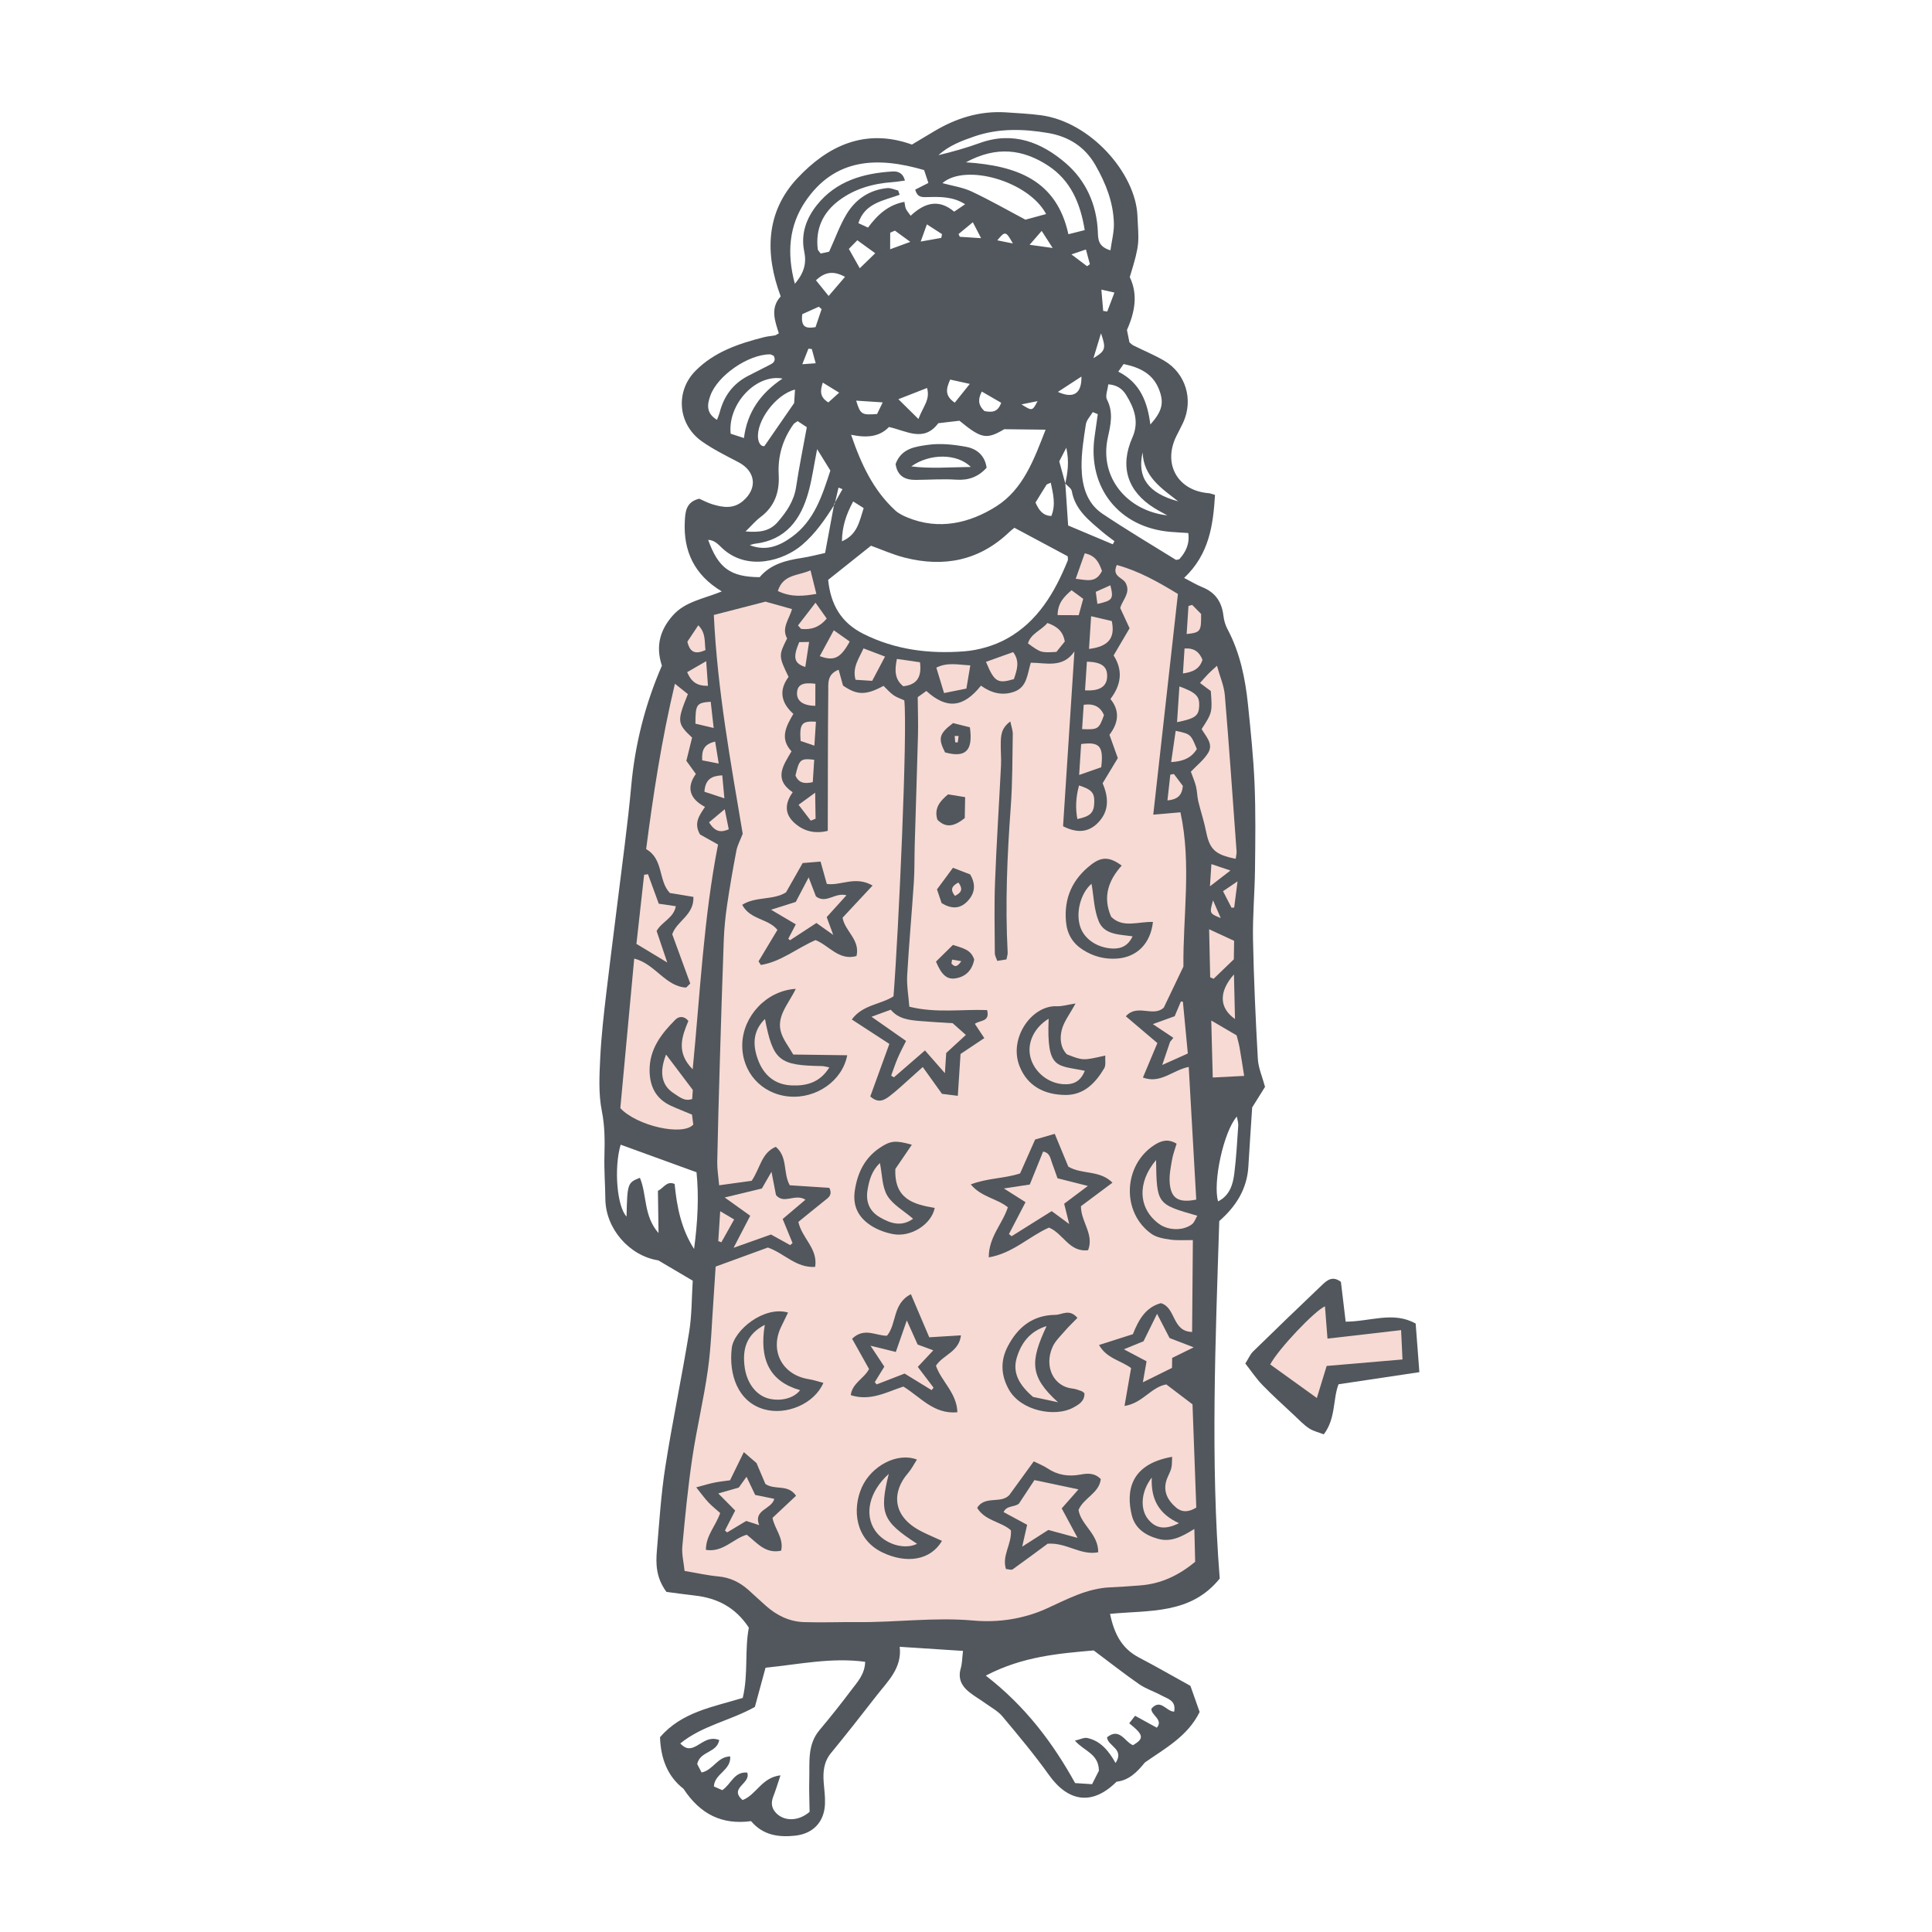 <svg version="1.1" id="svg" xmlns="http://www.w3.org/2000/svg" xmlns:xlink="http://www.w3.org/1999/xlink" x="0px" y="0px"
	 width="200px" height="200px" viewBox="0 0 200 200" enable-background="new 0 0 200 200" xml:space="preserve">
<path class="stroke" fill="#51575c"  fill-rule="evenodd" clip-rule="evenodd" d="M68.519,68.91c-0.681-2.063-0.168-3.733,1.138-5.206
	c1.274-1.437,3.157-1.706,5.063-2.479c-2.867-1.718-3.99-4.204-3.83-7.259c0.05-0.91,0.086-2.009,1.498-2.34
	c0.373,0.163,0.844,0.422,1.346,0.574c1.104,0.335,2.188,0.515,3.194-0.352c1.518-1.309,1.296-3.075-0.499-4.009
	c-1.279-0.667-2.587-1.316-3.764-2.143c-2.486-1.747-2.793-5.154-0.681-7.296c1.957-1.983,4.506-2.838,7.128-3.5
	c0.362-0.091,0.741-0.112,1.11-0.182c0.099-0.019,0.187-0.095,0.404-0.212c-0.403-1.268-0.921-2.617,0.192-3.821
	c-1.658-4.428-1.548-8.742,1.73-12.24c3.105-3.315,6.98-5.233,11.854-3.48c0.729-0.435,1.506-0.897,2.281-1.363
	c2.313-1.387,4.787-2.156,7.511-1.967c1.18,0.082,2.362,0.137,3.533,0.29c5.213,0.685,9.831,6.057,10.019,10.393
	c0.12,2.773,0.322,2.764-0.793,6.367c0.849,1.77,0.555,3.575-0.292,5.475c0.072,0.362,0.166,0.828,0.259,1.28
	c0.148,0.121,0.26,0.247,0.399,0.316c1.057,0.525,2.152,0.98,3.172,1.568c2.253,1.303,3.079,4.045,1.987,6.425
	c-0.225,0.487-0.487,0.956-0.723,1.44c-1.396,2.884,0.182,5.617,3.374,5.865c0.156,0.012,0.306,0.082,0.648,0.177
	c-0.193,3.111-0.585,6.128-3.198,8.597c0.716,0.367,1.289,0.716,1.903,0.965c1.339,0.542,2.001,1.532,2.165,2.939
	c0.055,0.465,0.187,0.951,0.405,1.362c1.317,2.465,1.861,5.141,2.142,7.877c0.276,2.719,0.564,5.442,0.677,8.171
	c0.123,2.948,0.081,5.906,0.046,8.858c-0.027,2.416-0.254,4.833-0.206,7.246c0.081,4.124,0.269,8.247,0.5,12.366
	c0.054,0.942,0.468,1.866,0.744,2.901c-0.356,0.57-0.751,1.2-1.33,2.128c-0.119,1.823-0.269,3.965-0.394,6.108
	c-0.135,2.349-1.293,4.147-3.014,5.656c-0.389,12.39-0.919,24.763,0.049,37.005c-3.005,3.727-7.252,3.261-11.355,3.656
	c0.427,2.054,1.206,3.582,2.982,4.513c1.758,0.921,3.479,1.912,5.338,2.939c0.303,0.856,0.618,1.75,0.956,2.706
	c-1.246,2.526-3.571,3.757-5.671,5.228c-0.789,0.979-1.645,1.846-2.93,1.989c-2.481,2.47-4.977,2.139-7.007-0.707
	c-1.494-2.093-3.151-4.074-4.805-6.048c-0.466-0.559-1.165-0.929-1.772-1.367c-0.563-0.408-1.179-0.752-1.716-1.192
	c-0.759-0.62-1.133-1.393-0.83-2.422c0.149-0.504,0.142-1.055,0.233-1.805c-2.182-0.142-4.277-0.278-6.551-0.425
	c0.25,2.217-1.244,3.57-2.414,5.078c-1.546,1.991-3.103,3.973-4.701,5.922c-0.749,0.916-0.835,1.938-0.756,3.033
	c0.058,0.75,0.166,1.501,0.134,2.248c-0.084,1.881-1.253,3.074-3.095,3.272c-1.736,0.186-3.336-0.055-4.557-1.506
	c-3,0.404-5.259-0.703-6.995-3.349c-1.648-1.274-2.362-3.143-2.429-5.343c2.261-2.61,5.412-3.106,8.56-4.062
	c0.59-2.411,0.185-4.947,0.633-7.275c-1.399-2.129-3.302-3.07-5.611-3.327c-1.045-0.116-2.087-0.267-2.919-0.375
	c-1.083-1.473-1.105-2.88-0.989-4.276c0.245-2.892,0.425-5.797,0.872-8.659c0.729-4.663,1.707-9.288,2.465-13.946
	c0.291-1.781,0.263-3.613,0.375-5.334c-1.159-0.684-2.26-1.332-3.564-2.102c-2.988-0.469-5.447-3.262-5.482-6.351
	c-0.017-1.5-0.137-3-0.095-4.497c0.042-1.549,0.043-3.045-0.267-4.605c-0.353-1.761-0.262-3.636-0.172-5.452
	c0.112-2.304,0.373-4.604,0.647-6.896c0.604-5.067,1.267-10.129,1.89-15.193c0.25-2.026,0.49-4.054,0.672-6.087
	C65.732,77.077,66.772,72.931,68.519,68.91z M110.282,50.053c0.227-1.104,0.427-2.208,0.101-3.705
	c-0.383,0.743-0.591,1.144-0.729,1.414C109.893,48.633,110.086,49.343,110.282,50.053c0.09,1.368,0.184,2.736,0.292,4.345
	c1.465,0.617,3.043,1.282,4.621,1.946c0.057-0.106,0.115-0.213,0.173-0.32c-0.408-0.315-0.835-0.613-1.229-0.95
	c-1.373-1.175-2.84-2.274-3.19-4.242C110.897,50.546,110.509,50.319,110.282,50.053z M86.4,52.201
	c-0.967,1.544-1.987,3.04-3.399,4.235c-1.848,1.566-5.609,2.76-8.24,0.309c-0.387-0.362-0.771-0.83-1.453-0.86
	c1.057,2.94,2.313,3.841,5.332,3.864c1.121-1.342,2.714-1.743,4.389-1.997c0.822-0.125,1.629-0.344,2.385-0.508
	c0.34-1.826,0.643-3.456,0.945-5.087c0.285-0.506,0.57-1.013,0.855-1.519c-0.139-0.054-0.273-0.108-0.41-0.162
	C86.669,51.051,86.535,51.626,86.4,52.201z M105.015,54.636c-0.105,0.085-0.321,0.238-0.512,0.421
	c-3.104,2.983-6.778,3.702-10.85,2.668c-1.229-0.312-2.402-0.842-3.489-1.232c-1.561,1.243-3.007,2.396-4.435,3.534
	c0.264,2.578,1.35,4.435,3.641,5.586c3.31,1.664,6.845,2.094,10.445,1.812c1.502-0.118,3.093-0.579,4.411-1.306
	c3.192-1.765,4.96-4.779,6.295-8.065c0.07-0.175,0.001-0.408,0.001-0.472C108.688,56.602,106.96,55.676,105.015,54.636z
	 M77.352,183.495c0.41,1.169-1.94,1.566-0.485,2.847c1.417-0.521,1.979-2.345,3.929-2.56c-0.3,0.892-0.491,1.541-0.738,2.166
	c-0.237,0.604-0.226,1.151,0.21,1.654c0.822,0.95,2.34,0.993,3.542-0.04c-0.013-1.036-0.067-2.209-0.033-3.38
	c0.05-1.748-0.219-3.56,1.053-5.076c1.138-1.355,2.241-2.741,3.303-4.157c0.623-0.828,1.39-1.617,1.43-2.919
	c-3.517-0.474-6.862,0.268-10.315,0.61c-0.4,1.476-0.764,2.805-1.103,4.061c-2.544,1.429-5.431,1.914-7.723,3.782
	c0.632,0.672,1.111,0.566,1.7,0.242c0.662-0.364,1.301-0.974,2.334-0.603c-0.24,1.365-1.994,1.127-2.281,2.496
	c0.093,0.18,0.277,0.532,0.453,0.868c1.202-0.24,1.633-1.639,2.965-1.662c0.097,1.456-1.628,1.777-1.692,3.109
	c0.301,0.133,0.614,0.272,0.868,0.384C75.692,184.702,75.984,183.38,77.352,183.495z M102.05,173.459
	c4.109,3.179,6.949,6.975,9.246,11.125c0.672,0.043,1.184,0.077,1.755,0.114c0.292-0.574,0.554-1.089,0.706-1.392
	c-0.009-1.772-1.535-2.022-2.482-3.116c0.548-0.127,0.944-0.347,1.279-0.275c1.369,0.297,2.209,1.312,2.928,2.589
	c0.962-1.454-0.809-1.732-0.884-2.662c1.329-1.053,1.841,0.497,2.694,0.82c1.17-0.707,1.113-1.057-0.396-2.269
	c0.178-0.226,0.355-0.452,0.608-0.776c0.789,0.434,1.513,0.831,2.249,1.234c0.72-0.838-0.621-1.293-0.561-1.973
	c0.969-1.083,1.516,0.29,2.355,0.312c0.23-1.173-0.695-1.337-1.329-1.686c-0.747-0.409-1.587-0.67-2.279-1.149
	c-1.533-1.06-2.999-2.217-4.719-3.503C109.701,171.164,105.873,171.453,102.05,173.459z M103.96,44.432
	c-1.826,1.081-2.354,1-4.637-0.877c-0.701,0.082-1.436,0.167-2.191,0.256c-1.507,2.017-3.288,0.787-5.105,0.392
	c-0.991,1.028-2.292,1.146-3.922,0.805c1.053,3.08,2.307,5.748,4.575,7.835c0.344,0.317,0.803,0.538,1.243,0.721
	c3.278,1.355,6.451,0.597,9.211-1.146c2.803-1.772,3.928-4.915,5.106-7.938C106.824,44.464,105.569,44.45,103.96,44.432z
	 M82.281,29.375c0.997-1.156,1.215-2.175,0.975-3.332c-0.38-1.82,0.208-3.435,1.305-4.811c1.983-2.489,4.796-3.298,7.832-3.482
	c0.493-0.03,1.07,0.098,1.283,0.94c-0.468,0.062-0.862,0.133-1.26,0.162c-2.021,0.145-3.92,0.668-5.56,1.896
	c-1.673,1.253-2.45,2.938-2.204,5.044c0.017,0.137,0.17,0.258,0.305,0.452c0.336-0.072,0.681-0.146,0.874-0.188
	c0.645-1.413,1.109-2.748,1.83-3.926c0.932-1.524,2.359-2.479,4.188-2.658c0.363-0.035,0.752,0.16,1.128,0.249
	c0.053,0.148,0.103,0.295,0.154,0.443c-1.668,0.608-3.62,0.854-4.271,2.937c0.357,0.165,0.667,0.309,0.996,0.46
	c0.988-1.335,2.092-2.353,3.768-2.667c0.064,0.326,0.072,0.547,0.158,0.729c0.109,0.225,0.283,0.417,0.489,0.71
	c1.408-1.317,2.879-1.794,4.503-0.421c0.379-0.258,0.709-0.482,1.135-0.771c-1.29-0.809-2.578-0.768-3.854-0.74
	c-0.545,0.011-1.088,0.089-1.311-0.773c0.454-0.23,0.907-0.459,1.362-0.689c-0.162-0.484-0.327-0.979-0.443-1.333
	c-4.819-1.408-9.23-1.26-12.283,3.232C81.69,23.326,81.424,26.172,82.281,29.375z M68.171,127.648
	c-0.023-1.686-0.044-3.016-0.063-4.371c0.617-0.305,0.902-1.066,1.729-0.713c0.23,2.381,0.688,4.668,2.013,6.728
	c0.372-2.75,0.512-5.473,0.253-7.94c-2.784-1.011-5.324-1.935-7.854-2.854c-0.703,2.392-0.391,6.378,0.61,7.439
	c0.08-3.433,0.107-3.513,1.383-4.013C66.986,123.684,66.597,125.851,68.171,127.648z M114.952,25.915
	c0.138-1,0.377-1.885,0.358-2.764c-0.05-2.192-0.836-4.178-1.918-6.065c-1.094-1.91-2.784-2.958-4.888-3.317
	c-2.56-0.434-5.129-0.508-7.639,0.354c-1.329,0.458-2.646,0.953-3.714,1.939c1.455-0.35,2.885-0.753,4.276-1.257
	c3.443-1.244,6.396-0.076,8.918,2.104c2.072,1.793,3.186,4.265,3.303,7.084C113.68,24.751,113.657,25.522,114.952,25.915z
	 M113.642,42.873c-0.174-0.071-0.346-0.142-0.518-0.213c-0.248,0.421-0.646,0.817-0.715,1.264c-0.224,1.479-0.474,2.977-0.445,4.463
	c0.036,1.852,0.507,3.685,2.162,4.795c2.478,1.662,5.048,3.188,7.587,4.762c0.066,0.042,0.201-0.026,0.365-0.052
	c0.672-0.737,1.091-1.584,0.933-2.713c-0.693-0.045-1.275-0.073-1.855-0.122c-5.312-0.449-8.601-4.589-7.843-9.859
	C113.424,44.423,113.53,43.647,113.642,42.873z M120.845,53.355c-0.455-0.253-0.92-0.49-1.36-0.765
	c-2.792-1.743-3.588-4.314-2.256-7.308c0.718-1.615,0.188-3.039-0.653-4.399c-0.369-0.595-0.903-1.03-1.847-1.098
	c-0.063,0.577-0.335,1.199-0.137,1.576c0.691,1.328,0.379,2.624,0.092,3.928C113.767,49.438,116.696,52.878,120.845,53.355z
	 M112.29,23.82c-0.451-2.788-1.457-5.152-3.8-6.679c-2.573-1.677-5.312-2.069-8.497-0.339c5.273,0.352,9.387,1.852,10.607,7.446
	C111.121,24.117,111.616,23.991,112.29,23.82z M82.573,43.596c-0.246,0.174-0.354,0.218-0.412,0.299
	c-1.136,1.57-1.657,3.315-1.551,5.258c0.097,1.755-0.398,3.262-1.875,4.368c-0.513,0.383-0.934,0.889-1.557,1.493
	c1.441,0.12,2.496-0.011,3.328-0.972c0.922-1.066,1.686-2.174,1.906-3.632c0.307-2.056,0.729-4.094,1.109-6.186
	C83.206,44.014,82.901,43.812,82.573,43.596z M108.292,22.158c-1.792-3.405-8.348-5.281-10.734-3.201
	c1.02,0.282,2.092,0.43,3.029,0.869c1.898,0.891,3.723,1.938,5.565,2.915C106.844,22.552,107.502,22.373,108.292,22.158z
	 M77.615,56.433c1.682,0.662,3.081,0.083,4.382-0.867c2.303-1.684,3.11-4.244,3.963-6.853c-0.386-0.624-0.79-1.277-1.371-2.219
	c-0.344,1.728-0.531,3.143-0.914,4.503c-0.793,2.812-2.342,4.909-5.507,5.288C77.979,56.307,77.799,56.382,77.615,56.433z
	 M74.222,43.464c0.127-0.34,0.215-0.534,0.27-0.737c0.428-1.695,1.368-2.995,2.938-3.809c0.712-0.367,1.424-0.731,2.136-1.09
	c0.394-0.199,0.807-0.375,0.546-0.977c-0.125-0.054-0.271-0.169-0.415-0.169c-2.241,0.005-5.436,2.201-6.169,4.293
	C73.222,41.844,73.059,42.756,74.222,43.464z M126.097,124.368c1.207-0.616,1.533-1.744,1.678-2.896
	c0.208-1.644,0.294-3.302,0.408-4.957c0.019-0.264-0.078-0.537-0.145-0.929C126.664,117.142,125.531,122.436,126.097,124.368z
	 M81.009,39.189c-2.744-0.511-5.693,2.637-5.372,5.708c0.392,0.128,0.82,0.268,1.376,0.449
	C77.355,42.652,78.736,40.712,81.009,39.189z M115.766,38.472c2.265,1.147,3.021,3.13,3.319,5.476
	c1.225-1.379,1.432-2.237,0.908-3.603c-0.644-1.68-2.037-2.318-3.677-2.659C116.149,37.922,116.032,38.091,115.766,38.472z
	 M82.3,40.329c-2.018,0.509-4.053,3.305-3.82,5.079c0.074,0.568,0.381,0.834,0.652,0.771c1.074-1.556,1.999-2.894,3.078-4.453
	C82.224,41.512,82.257,40.989,82.3,40.329z M95.077,43.374c0.471-1.292,1.24-1.982,0.892-3.21c-0.928,0.363-1.779,0.696-2.968,1.161
	C93.76,42.073,94.282,42.588,95.077,43.374z M87.157,56.035c1.61-0.685,1.805-2.071,2.251-3.438
	c-0.403-0.253-0.722-0.456-1.087-0.686C87.595,53.251,87.173,54.517,87.157,56.035z M121.973,51.898
	c-1.719-1.338-3.596-2.538-3.689-5.068C117.687,49.427,118.852,51.066,121.973,51.898z M107.196,52.025
	c0.357,0.811,0.766,1.36,1.641,1.389c0.481-1.209,0.173-2.29-0.062-3.444c-0.265,0.125-0.396,0.142-0.442,0.215
	C107.962,50.763,107.608,51.353,107.196,52.025z M84.468,29.015c0.417,0.517,0.809,1.003,1.312,1.625
	c0.632-0.737,1.122-1.311,1.697-1.982C86.323,28.037,85.446,28.098,84.468,29.015z M90.604,26.215
	c-0.55-0.398-1.036-0.75-1.857-1.345c-0.286,0.292-0.556,0.569-0.874,0.895c0.434,0.769,0.729,1.291,1.131,2.005
	C89.591,27.2,90.028,26.773,90.604,26.215z M100.394,39.742c-0.88-0.194-1.446-0.32-2.029-0.448
	c-0.441,0.966-0.572,1.679,0.471,2.391C99.31,41.092,99.751,40.544,100.394,39.742z M103.642,41.695
	c-0.661-0.383-1.308-0.757-2.007-1.162c-0.459,0.895-0.314,1.484,0.277,2.023C102.622,42.678,103.281,42.737,103.642,41.695z
	 M91.377,41.654c-1.097-0.071-1.898-0.123-2.747-0.179c0.441,1.431,0.565,1.508,2.165,1.381
	C90.946,42.546,91.12,42.184,91.377,41.654z M83.049,32.524c-0.18,1.444,0.473,1.482,1.374,1.341
	c0.219-0.646,0.424-1.255,0.631-1.864c-0.098-0.083-0.195-0.167-0.292-0.251C84.185,32.01,83.605,32.272,83.049,32.524z
	 M109.513,40.57c1.61,0.729,2.469,0.19,2.438-1.589C111.12,39.522,110.399,39.992,109.513,40.57z M85.749,41.658
	c0.322-0.291,0.669-0.604,1.121-1.01c-0.668-0.41-1.133-0.696-1.697-1.041C84.878,40.506,84.881,41.121,85.749,41.658z
	 M92.642,23.875c-0.164,0.072-0.328,0.143-0.489,0.214c-0.002,0.49-0.005,0.98-0.005,1.714c0.787-0.288,1.287-0.471,2.088-0.765
	C93.51,24.509,93.076,24.192,92.642,23.875z M95.31,25.006c0.983-0.175,1.557-0.277,2.131-0.379c0.025-0.13,0.053-0.26,0.077-0.391
	c-0.465-0.3-0.931-0.601-1.567-1.01C95.725,23.855,95.58,24.256,95.31,25.006z M107.833,23.903
	c-0.494,0.569-0.775,0.894-1.246,1.437c0.87,0.12,1.433,0.198,2.385,0.33C108.491,24.925,108.251,24.554,107.833,23.903z
	 M101.561,24.654c-0.312-0.602-0.528-1.022-0.853-1.647c-0.608,0.502-1.044,0.861-1.48,1.221c0.043,0.094,0.087,0.189,0.131,0.284
	C100.003,24.554,100.647,24.595,101.561,24.654z M114.201,32.186c0.14,0.021,0.279,0.042,0.42,0.063
	c0.225-0.592,0.449-1.184,0.745-1.963c-0.516-0.116-0.845-0.191-1.352-0.305C114.089,30.867,114.146,31.526,114.201,32.186z
	 M110.915,26.335c0.678,0.513,1.149,0.869,1.621,1.225c0.097-0.07,0.191-0.139,0.289-0.209c-0.126-0.464-0.251-0.929-0.41-1.524
	C111.874,26.009,111.515,26.132,110.915,26.335z M113.193,37.078c1.257-0.765,1.329-0.993,0.78-2.576
	C113.685,35.453,113.489,36.099,113.193,37.078z M84.442,37.605c-0.158-0.577-0.28-1.027-0.405-1.476
	c-0.116-0.011-0.233-0.022-0.35-0.033c-0.184,0.466-0.366,0.933-0.632,1.608C83.651,37.663,83.97,37.64,84.442,37.605z
	 M104.854,25.203c-0.729-1.298-0.806-1.307-1.613-0.324C103.743,24.979,104.154,25.062,104.854,25.203z M105.743,41.863
	c1.118,0.699,1.118,0.699,1.666-0.339C106.767,41.655,106.254,41.758,105.743,41.863z"/>
<path class="stroke" fill="#51575c"  fill-rule="evenodd" clip-rule="evenodd" d="M139.303,136.818c2.583-0.012,4.925-1.101,7.247,0.196
	c0.124,1.637,0.248,3.27,0.383,5.032c-2.831,0.425-5.509,0.825-8.369,1.253c-0.599,1.561-0.267,3.524-1.527,5.183
	c-0.521-0.205-1.092-0.329-1.541-0.631c-0.57-0.383-1.055-0.902-1.561-1.377c-1.093-1.025-2.211-2.025-3.251-3.102
	c-0.649-0.672-1.175-1.466-1.77-2.221c0.346-0.543,0.509-0.957,0.801-1.242c2.372-2.317,4.756-4.618,7.158-6.903
	c0.505-0.479,1.072-0.964,1.937-0.31C138.962,133.966,139.124,135.324,139.303,136.818z"/>
<path class="stroke" fill="#51575c"  fill-rule="evenodd" clip-rule="evenodd" d="M92.711,48.037c0.594-1.64,2.076-1.804,3.331-1.984
	c1.297-0.187,2.684-0.037,3.986,0.205c1.073,0.199,1.935,0.887,2.105,2.164c-0.865,0.948-1.873,1.322-3.162,1.234
	c-1.386-0.094-2.784,0.016-4.177,0.023C93.714,49.685,92.903,49.312,92.711,48.037z M94.337,48.281
	c1.988,0.253,3.957,0.083,6.164,0.058C99.088,46.929,96.249,46.916,94.337,48.281z"/>
<path fill-rule="evenodd" clip-rule="evenodd" fill="#f7dad4" class="fill" d="M85.69,86.008c0.012-5.02,0.006-9.731,0.052-14.442
	c0.007-0.807-0.142-1.775,1.074-2.234c0.155,0.568,0.305,1.102,0.452,1.636c1.463,1.008,2.361,1.021,4.198,0.032
	c0.327,0.315,0.638,0.686,1.021,0.958c0.34,0.24,0.756,0.369,1.127,0.541c0.345,3.25-0.591,23.932-1.118,30.64
	c-1.327,0.861-3.194,0.857-4.315,2.399c1.329,0.864,2.608,1.696,3.886,2.527c-0.694,1.913-1.347,3.705-1.974,5.437
	c0.841,0.764,1.472,0.371,2.02-0.048c0.766-0.585,1.465-1.259,2.189-1.898c0.385-0.341,0.769-0.688,1.222-1.097
	c0.72,1.001,1.338,1.862,1.99,2.775c0.521,0.065,1.034,0.13,1.639,0.206c0.099-1.505,0.188-2.876,0.282-4.332
	c0.781-0.522,1.574-1.05,2.461-1.643c-0.348-0.527-0.656-0.992-0.976-1.475c0.513-0.404,1.589-0.171,1.263-1.427
	c-2.6-0.101-5.277,0.341-8.051-0.35c-0.082-1.121-0.279-2.185-0.221-3.233c0.181-3.215,0.479-6.424,0.689-9.638
	c0.084-1.284,0.055-2.575,0.091-3.862c0.11-3.812,0.241-7.622,0.34-11.434c0.031-1.284-0.019-2.572-0.028-3.876
	c0.324-0.233,0.615-0.442,0.893-0.64c2.104,1.907,3.818,1.743,5.654-0.55c1.025,0.736,2.17,1.077,3.426,0.631
	c1.354-0.479,1.362-1.795,1.73-3.008c1.559,0.001,3.322,0.602,4.518-1.173c-0.395,6.056-0.787,12.112-1.176,18.104
	c1.411,0.713,2.553,0.648,3.514-0.264c1.329-1.259,1.193-2.766,0.581-4.187c0.562-0.93,1.075-1.783,1.572-2.604
	c-0.307-0.857-0.559-1.559-0.864-2.414c0.836-1.096,1.188-2.375,0.1-3.704c1.121-1.465,1.321-2.967,0.329-4.509
	c0.556-0.945,1.09-1.854,1.654-2.814c-0.34-0.738-0.65-1.405-0.972-2.101c0.229-0.807,1.047-1.513,0.627-2.456
	c-0.236-0.724-1.555-0.71-0.979-1.993c2.284,0.621,4.329,1.779,6.328,3c-0.852,7.621-1.688,15.122-2.553,22.847
	c0.963-0.083,1.785-0.155,2.814-0.244c1.164,5.349,0.249,10.797,0.309,15.966c-0.742,1.555-1.387,2.902-2.029,4.246
	c-1.083,1.038-2.761-0.436-3.932,0.904c1.12,0.95,2.162,1.835,3.264,2.772c-0.523,1.25-0.99,2.367-1.496,3.572
	c1.842,0.668,3.039-0.756,4.742-1.103c0.263,4.638,0.521,9.196,0.779,13.737c-1.841,0.365-2.624-0.117-2.749-1.746
	c-0.061-0.781,0.104-1.586,0.24-2.368c0.096-0.563,0.308-1.108,0.474-1.674c-0.89-0.543-1.607-0.315-2.324,0.152
	c-3.215,2.098-3.394,6.967-0.283,9.178c0.529,0.375,1.28,0.502,1.95,0.598c0.732,0.105,1.493,0.041,2.341,0.052
	c-0.024,3.125-0.051,6.258-0.078,9.507c-2.102-0.037-1.656-2.524-3.232-2.979c-1.566,0.417-2.3,1.703-2.899,3.211
	c-1.118,0.356-2.259,0.721-3.506,1.12c0.806,1.4,2.212,1.576,3.321,2.385c-0.207,1.199-0.421,2.432-0.68,3.925
	c1.887-0.291,2.723-1.942,4.324-2.23c0.883,0.671,1.816,1.38,2.713,2.062c0.133,3.6,0.262,7.129,0.392,10.686
	c-0.757,0.472-1.464,0.541-2.115-0.021c-0.814-0.704-1.311-1.579-1.003-2.703c0.125-0.46,0.403-0.88,0.527-1.341
	c0.096-0.363,0.062-0.759,0.091-1.188c-4.335,0.761-4.784,3.546-4.181,6.035c0.333,1.369,1.392,2.089,2.732,2.457
	c1.314,0.361,2.407-0.188,3.749-1.024c0.032,1.312,0.058,2.338,0.084,3.397c-1.706,1.425-3.558,2.292-5.718,2.45
	c-1.016,0.075-2.035,0.155-3.053,0.196c-2.44,0.097-4.511,1.25-6.662,2.222c-1.153,0.521-2.417,0.887-3.666,1.088
	c-1.262,0.203-2.582,0.243-3.857,0.128c-4.032-0.36-8.043,0.204-12.065,0.164c-1.826-0.018-3.653,0.06-5.478-0.001
	c-1.498-0.05-2.803-0.682-3.923-1.674c-0.604-0.534-1.191-1.087-1.789-1.625c-0.899-0.808-1.913-1.319-3.153-1.431
	c-1.113-0.102-2.211-0.353-3.491-0.567c-0.089-0.88-0.308-1.728-0.233-2.548c0.28-3.044,0.578-6.091,1.025-9.115
	c0.455-3.076,1.193-6.11,1.623-9.19c0.342-2.441,0.406-4.922,0.587-7.385c0.077-1.061,0.14-2.123,0.213-3.269
	c1.913-0.698,3.717-1.356,5.406-1.973c1.726,0.606,2.906,2.128,4.896,2.005c0.299-1.908-1.356-2.937-1.74-4.658
	c0.846-0.686,1.781-1.452,2.727-2.207c0.382-0.305,0.832-0.561,0.481-1.318c-1.33-0.086-2.743-0.178-4.096-0.266
	c-0.722-1.288-0.179-2.912-1.446-3.98c-1.494,0.625-1.6,2.196-2.498,3.517c-0.947,0.13-2.078,0.286-3.369,0.464
	c-0.082-0.959-0.208-1.692-0.195-2.424c0.065-3.378,0.162-6.758,0.262-10.136c0.128-4.292,0.255-8.586,0.416-12.877
	c0.046-1.175,0.164-2.354,0.334-3.518c0.28-1.904,0.609-3.803,0.972-5.693c0.104-0.55,0.393-1.064,0.653-1.738
	c-1.229-7.336-2.617-14.818-2.991-22.653c1.798-0.463,3.587-0.925,5.347-1.379c0.912,0.255,1.781,0.499,2.748,0.77
	c-0.279,1.032-1.121,1.948-0.509,3.041c-0.886,1.759-0.884,1.837,0.153,3.979c-1.007,1.346-0.823,2.649,0.497,3.829
	c-0.745,1.272-1.445,2.53-0.194,3.877c-0.831,1.424-1.908,2.861,0.124,4.239c-0.772,1.075-0.881,2.145,0.075,3.073
	C83.177,86.104,84.428,86.327,85.69,86.008z M100.493,122.611c1.109,1.326,2.698,1.442,3.84,2.367
	c-0.549,1.716-1.989,3.066-1.976,5.186c2.494-0.428,4.172-2.17,6.228-3.083c1.467,0.582,2.098,2.587,4.056,2.338
	c0.638-1.667-0.742-2.914-0.743-4.553c1.029-0.768,2.115-1.579,3.265-2.437c-1.356-1.342-3.146-0.813-4.572-1.659
	c-0.429-1.038-0.893-2.158-1.405-3.396c-0.745,0.217-1.346,0.391-2.03,0.589c-0.524,1.182-1.04,2.345-1.557,3.509
	C103.969,122.011,102.227,121.944,100.493,122.611z M90.329,91.671c-1.809-1.039-3.269,0.046-4.738-0.168
	c-0.209-0.747-0.407-1.458-0.647-2.312c-0.654,0.053-1.263,0.104-1.852,0.151c-0.62,1.092-1.176,2.066-1.726,3.038
	c-1.355,0.837-3.124,0.395-4.534,1.286c0.84,1.576,2.674,1.394,3.648,2.594c-0.663,1.104-1.311,2.182-1.958,3.261
	c0.082,0.124,0.161,0.247,0.242,0.371c2.074-0.325,3.725-1.735,5.659-2.573c1.376,0.532,2.409,2.162,4.241,1.651
	c0.396-1.697-1.19-2.548-1.442-3.968C88.187,93.968,89.156,92.929,90.329,91.671z M91.821,138.273
	c-1.132,0.022-2.344-0.905-3.611,0.313c0.582,1.038,1.168,2.088,1.753,3.132c-0.501,0.982-1.731,1.447-1.895,2.708
	c2.038,0.656,3.729-0.33,5.447-0.89c1.777,1.086,3.15,2.89,5.594,2.661c-0.065-2.014-1.66-3.195-2.221-4.817
	c0.738-1.137,2.386-1.423,2.591-3.146c-1.145,0.069-2.184,0.133-3.283,0.201c-0.641-1.506-1.238-2.909-1.899-4.46
	C92.373,134.95,92.852,137.036,91.821,138.273z M108.453,159.805c1.958-0.144,3.396,1.242,5.235,0.885
	c0.011-1.92-1.779-2.811-2.041-4.379c0.537-1.261,2.134-1.726,2.307-3.194c-0.639-0.653-1.346-0.613-2.119-0.468
	c-1.195,0.224-2.338,0.064-3.383-0.636c-0.422-0.284-0.91-0.469-1.436-0.733c-0.912,1.256-1.725,2.375-2.537,3.495
	c-0.887,0.926-2.512,0.02-3.325,1.313c0.813,1.364,2.494,1.424,3.493,2.326c0.113,1.423-0.956,2.603-0.511,4.013
	c0.291,0.02,0.562,0.124,0.693,0.031C106.089,161.563,107.325,160.636,108.453,159.805z M82.378,102.364
	c-3.06,0.188-5.465,2.851-5.539,5.719c-0.075,2.874,1.971,5.167,4.838,5.427c2.819,0.254,5.53-1.627,6.027-4.271
	c-1.847-0.025-3.689-0.049-5.584-0.074c-0.469-0.814-0.983-1.46-1.234-2.195C80.298,105.25,81.606,103.974,82.378,102.364z
	 M73.075,160.442c1.766,0.29,2.831-1.169,4.226-1.568c1.063,0.818,1.907,2.005,3.562,1.652c0.298-1.306-0.682-2.248-0.893-3.396
	c0.822-0.77,1.619-1.519,2.438-2.29c-0.852-1.249-2.172-0.534-3.176-1.223c-0.253-0.595-0.563-1.328-0.917-2.162
	c-0.318-0.273-0.711-0.611-1.315-1.131c-0.511,1.045-0.961,1.965-1.427,2.916c-0.569,0.082-1.102,0.133-1.623,0.24
	c-0.539,0.109-1.064,0.274-1.877,0.49c0.553,0.688,0.882,1.156,1.271,1.565c0.391,0.409,0.841,0.761,1.209,1.09
	C74.085,157.987,73.074,158.94,73.075,160.442z M111.536,136.426c-0.85-0.981-1.575-0.321-2.274-0.314
	c-2.351,0.026-3.898,1.268-4.937,3.263c-0.775,1.489-0.716,2.969,0.096,4.44c1.251,2.268,4.817,2.906,6.655,1.912
	c0.61-0.331,1.22-0.679,1.184-1.502c-0.127-0.094-0.203-0.184-0.298-0.215c-0.304-0.104-0.609-0.235-0.923-0.265
	c-1.933-0.188-2.998-2.24-2.078-4.311c0.271-0.608,0.804-1.109,1.251-1.629C110.622,137.33,111.079,136.898,111.536,136.426z
	 M119.352,95.441c-1.542-0.053-3.121,0.67-4.327-0.54c-0.902-2.053-0.27-3.785,1.092-5.294c-1.245-0.928-2.085-0.933-3.161-0.099
	c-1.929,1.494-2.824,3.434-2.605,5.899c0.114,1.286,0.685,2.234,1.749,2.915c1.074,0.688,2.262,1,3.525,0.91
	C117.675,99.088,119.099,97.707,119.352,95.441z M97.515,159.51c-0.721-0.331-1.439-0.629-2.131-0.981
	c-3.156-1.602-3-4.184-1.389-6.027c0.357-0.407,0.604-0.911,0.926-1.407c-2.027-0.788-4.725,0.66-5.708,2.879
	c-1.007,2.266-0.688,5.374,2.128,6.73C93.838,161.905,96.327,161.534,97.515,159.51z M81.578,135.874
	c-2.487-0.719-5.602,1.821-5.825,3.667c-0.323,2.682,0.588,5.567,3.351,6.35c2.29,0.649,5.192-0.556,6.134-2.737
	c-0.522-0.134-1.016-0.305-1.523-0.385c-2.718-0.428-4.043-2.899-2.87-5.381C81.065,136.917,81.296,136.455,81.578,135.874z
	 M111.339,103.88c-0.896,0.14-1.415,0.31-1.928,0.285c-2.594-0.125-5.024,3.302-3.865,6.215c0.825,2.073,2.589,2.947,4.729,2.97
	c1.931,0.021,3.124-1.235,4.033-2.759c0.194-0.326,0.079-0.836,0.111-1.322c-2.306,0.528-2.306,0.528-3.976-0.124
	c-0.689-0.71-0.74-1.688-0.529-2.532C110.132,105.752,110.739,104.99,111.339,103.88z M94.394,118.503
	c-1.678-0.477-2.203-0.423-3.281,0.293c-1.582,1.053-2.33,2.56-2.618,4.418c-0.259,1.674,0.396,2.848,1.711,3.683
	c0.664,0.42,1.462,0.71,2.237,0.856c1.85,0.35,3.978-1.001,4.319-2.71c-2.145-0.362-4.208-0.884-4.075-4.034
	C93.134,120.355,93.725,119.485,94.394,118.503z M104.187,99.319c0.055-0.292,0.136-0.499,0.126-0.701
	c-0.267-5.04-0.048-10.065,0.321-15.093c0.184-2.507,0.163-5.03,0.209-7.545c0.006-0.37-0.144-0.744-0.254-1.292
	c-0.978,0.698-0.975,1.51-0.991,2.296c-0.015,0.749,0.062,1.5,0.026,2.248c-0.199,4.018-0.466,8.032-0.617,12.051
	c-0.094,2.461-0.036,4.93-0.023,7.395c0.001,0.243,0.147,0.486,0.25,0.791C103.586,99.413,103.877,99.368,104.187,99.319z
	 M98.651,89.832c-0.575,0.778-1.103,1.49-1.655,2.237c0.19,0.561,0.354,1.047,0.479,1.419c1.035,0.637,1.896,0.587,2.625-0.139
	c0.795-0.794,0.98-1.734,0.33-2.829C99.902,90.316,99.318,90.091,98.651,89.832z M98.65,97.817c-0.582,0.571-1.2,1.179-1.757,1.726
	c0.574,1.377,1.13,1.867,1.994,1.74c1.133-0.167,1.751-0.895,1.966-1.938C100.518,98.277,99.638,98.152,98.65,97.817z
	 M98.662,74.854c-1.46,1.104-1.569,1.583-0.83,3.035c2.124,0.581,2.917-0.16,2.569-2.599C99.871,75.156,99.274,75.007,98.662,74.854
	z M99.872,84.689c0.012-0.635,0.025-1.373,0.039-2.168c-0.742-0.122-1.248-0.205-1.764-0.29c-0.877,0.726-1.464,1.462-1.108,2.626
	C97.885,85.706,98.723,85.609,99.872,84.689z"/>
<path fill-rule="evenodd" clip-rule="evenodd" fill="#f7dad4" class="fill" d="M71.454,101.813c-0.618-1.689-1.234-3.378-1.864-5.098
	c0.45-1.362,2.278-1.984,2.191-3.869c-0.842-0.14-1.615-0.268-2.435-0.402c-1.22-1.261-0.627-3.505-2.458-4.543
	c0.738-5.674,1.597-11.312,2.979-17.121c0.592,0.476,0.98,0.787,1.342,1.076c-1.141,2.809-1.115,3.04,0.436,4.502
	c-0.2,0.809-0.401,1.627-0.593,2.402c0.353,0.488,0.633,0.873,0.984,1.36c-1,1.397-0.656,2.564,0.943,3.41
	c-0.559,0.863-1.205,1.657-0.512,2.854c0.493,0.276,1.137,0.636,1.865,1.043c-1.488,7.573-1.846,15.319-2.625,23.267
	c-1.752-1.755-1.107-3.416-0.448-5.002c-0.461-0.581-1.017-0.463-1.333-0.146c-1.462,1.461-2.709,3.064-2.68,5.293
	c0.021,1.642,0.657,2.915,2.201,3.625c0.678,0.312,1.375,0.581,2.192,0.922c0.037,0.301,0.09,0.706,0.13,1.029
	c-1.08,1.218-5.857,0.133-7.553-1.7c0.467-5.044,0.948-10.198,1.439-15.486c2.189,0.562,3.228,2.898,5.378,3.003
	C71.175,102.092,71.314,101.953,71.454,101.813z"/>
<path fill-rule="evenodd" clip-rule="evenodd" fill="#f7dad4" class="fill" d="M127.919,88.901c-2.156-0.423-2.705-0.99-3.072-2.851
	c-0.205-1.043-0.553-2.059-0.801-3.096c-0.119-0.507-0.113-1.045-0.239-1.549c-0.127-0.514-0.347-1.005-0.529-1.521
	c0.597-0.633,1.336-1.205,1.792-1.95c0.574-0.942-0.249-1.7-0.678-2.462c1.103-1.697,1.114-1.745,0.95-3.935
	c-0.209-0.157-0.639-0.48-1.117-0.836c0.367-0.405,0.601-0.685,0.856-0.946c0.216-0.224,0.457-0.428,0.898-0.836
	c0.316,1.143,0.734,2.083,0.816,3.052c0.45,5.387,0.823,10.782,1.215,16.174C128.024,88.351,127.962,88.56,127.919,88.901z"/>
<path fill-rule="evenodd" clip-rule="evenodd" fill="#f7dad4" class="fill" d="M98.618,105.922c0.453,0.402,0.89,0.788,1.368,1.213
	c-0.715,0.655-1.374,1.261-2.033,1.868c-0.046,0.681-0.086,1.296-0.137,2.092c-0.735-0.838-1.347-1.535-2.064-2.353
	c-1.159,1.003-2.187,1.894-3.213,2.784c-0.095-0.058-0.191-0.116-0.287-0.174c0.225-0.612,0.427-1.233,0.683-1.833
	c0.248-0.58,0.552-1.137,0.858-1.76c-1.14-0.799-2.212-1.551-3.577-2.505c0.863-0.315,1.387-0.507,1.993-0.729
	c0.792,0.956,1.913,1.078,3.032,1.172C96.362,105.793,97.488,105.85,98.618,105.922z"/>
<path fill-rule="evenodd" clip-rule="evenodd" fill="#f7dad4" class="fill" d="M81.802,128.896c-0.687-0.379-1.375-0.759-1.995-1.101
	c-1.22,0.435-2.36,0.84-3.868,1.378c0.667-1.286,1.144-2.203,1.724-3.318c-0.766-0.549-1.587-1.135-2.643-1.892
	c1.482-0.359,2.659-0.643,3.85-0.931c0.281-0.491,0.542-0.942,0.995-1.73c0.195,1.006,0.328,1.696,0.465,2.409
	c0.833,1,1.965-0.196,3.052,0.479c-0.784,0.664-1.524,1.292-2.36,2.001c0.348,0.845,0.684,1.666,1.021,2.486
	C81.962,128.75,81.882,128.823,81.802,128.896z"/>
<path fill-rule="evenodd" clip-rule="evenodd" fill="#f7dad4" class="fill" d="M118.692,140.922c-0.729-0.385-1.414-0.748-2.351-1.243
	c0.843-0.345,1.448-0.592,2.036-0.832c0.422-0.859,0.835-1.694,1.402-2.842c0.533,1.032,0.893,1.726,1.296,2.509
	c0.687,0.265,1.423,0.548,2.496,0.962c-0.874,0.429-1.503,0.736-2.229,1.094c-0.005,0.344-0.01,0.748-0.016,1.033
	c-0.97,0.479-1.89,0.934-3.016,1.491C118.454,142.282,118.551,141.718,118.692,140.922z"/>
<path fill-rule="evenodd" clip-rule="evenodd" fill="#f7dad4" class="fill" d="M67.079,90.5c0.359,0.982,0.719,1.965,1.117,3.053
	c0.544,0.079,1.105,0.161,1.765,0.257c-0.208,1.214-1.462,1.615-1.989,2.563c0.334,0.987,0.662,1.963,1.101,3.264
	c-1.237-0.747-2.13-1.286-3.19-1.926c0.256-2.298,0.525-4.727,0.797-7.157C66.813,90.536,66.945,90.519,67.079,90.5z"/>
<path fill-rule="evenodd" clip-rule="evenodd" fill="#f7dad4" class="fill" d="M125.39,105.645c1.064,0.623,1.831,1.069,2.623,1.533
	c0.103,0.415,0.229,0.822,0.303,1.239c0.166,0.941,0.308,1.887,0.479,2.96c-1.073,0.055-2.058,0.104-3.252,0.166
	C125.492,109.66,125.446,107.796,125.39,105.645z"/>
<path fill-rule="evenodd" clip-rule="evenodd" fill="#f7dad4" class="fill" d="M119.675,120.087c0.074,4.568,0.074,4.568,4.269,5.765
	c-0.191,0.321-0.299,0.682-0.537,0.87c-0.925,0.718-2.485,0.673-3.445-0.038C117.856,125.123,117.673,122.451,119.675,120.087z"/>
<path fill-rule="evenodd" clip-rule="evenodd" fill="#f7dad4" class="fill" d="M121.464,107.434c-0.622-0.414-1.242-0.83-2.124-1.42
	c1.073-0.388,1.651-0.596,2.262-0.817c0.208-0.497,0.425-1.013,0.646-1.529c0.068,0.011,0.138,0.021,0.206,0.032
	c0.165,1.735,0.329,3.471,0.509,5.356c-0.762,0.342-1.51,0.678-2.649,1.188c0.354-1.046,0.583-1.718,0.81-2.388
	C121.233,107.715,121.349,107.575,121.464,107.434z"/>
<path fill-rule="evenodd" clip-rule="evenodd" fill="#f7dad4" class="fill" d="M127.756,97.394c-0.01,0.65-0.019,1.229-0.029,1.912
	c-0.687,0.66-1.391,1.34-2.096,2.019c-0.117-0.052-0.233-0.104-0.353-0.156c-0.033-1.562-0.069-3.125-0.109-4.971
	C126.189,96.669,126.941,97.018,127.756,97.394z"/>
<path fill-rule="evenodd" clip-rule="evenodd" fill="#f7dad4" class="fill" d="M97.728,71.745c-0.327-1.081-0.555-1.83-0.799-2.631
	c1.149-0.578,2.233-0.3,3.517-0.235c-0.139,0.812-0.256,1.514-0.405,2.399C99.312,71.425,98.634,71.562,97.728,71.745z"/>
<path fill-rule="evenodd" clip-rule="evenodd" fill="#f7dad4" class="fill" d="M68.951,109.165c0.894,1.185,1.739,2.305,2.767,3.665
	c-0.005,0.071-0.031,0.479-0.061,0.936c-0.8,0.289-1.342-0.23-1.891-0.577C68.478,112.375,68.226,111.006,68.951,109.165z"/>
<path fill-rule="evenodd" clip-rule="evenodd" fill="#f7dad4" class="fill" d="M110.228,66.407c-0.319,0.394-0.617,0.761-0.871,1.078
	c-1.604,0.091-1.604,0.091-2.944-0.881c0.313-1.042,1.387-1.348,2.013-2.115C109.328,64.818,110.02,65.246,110.228,66.407z"/>
<path fill-rule="evenodd" clip-rule="evenodd" fill="#f7dad4" class="fill" d="M112.952,63.791c0.917,0.213,1.561,0.364,2.139,0.499
	c0.377,1.771-0.353,2.644-2.357,2.888C112.801,66.134,112.866,65.112,112.952,63.791z"/>
<path fill-rule="evenodd" clip-rule="evenodd" fill="#f7dad4" class="fill" d="M80.521,61.183c0.546-1.745,2.06-1.56,3.383-2.14
	c0.222,0.89,0.406,1.632,0.606,2.438C83.145,61.711,81.944,61.854,80.521,61.183z"/>
<path fill-rule="evenodd" clip-rule="evenodd" fill="#f7dad4" class="fill" d="M104.959,70.302c-1.693,0.5-2.025,0.294-2.891-1.788
	c0.925-0.332,1.847-0.662,2.809-1.008C105.599,68.45,105.28,69.34,104.959,70.302z"/>
<path fill-rule="evenodd" clip-rule="evenodd" fill="#f7dad4" class="fill" d="M122.047,157.679c-1.444,0.719-2.397,0.557-3.181-0.389
	c-0.857-1.039-0.783-2.85,0.365-4.336C119.126,155.203,119.966,156.732,122.047,157.679z"/>
<path fill-rule="evenodd" clip-rule="evenodd" fill="#f7dad4" class="fill" d="M89.388,67.122c0.833,0.316,1.462,0.554,2.229,0.846
	c-0.479,0.907-0.889,1.683-1.329,2.515c-0.642-0.041-1.188-0.077-1.724-0.111C88.221,69.088,88.891,68.23,89.388,67.122z"/>
<path fill-rule="evenodd" clip-rule="evenodd" fill="#f7dad4" class="fill" d="M122.09,71.058c1.725,0.63,2.089,1.02,2.052,1.993
	c-0.041,1.057-0.395,1.323-2.293,1.708C121.928,73.567,122.003,72.393,122.09,71.058z"/>
<path fill-rule="evenodd" clip-rule="evenodd" fill="#f7dad4" class="fill" d="M113.999,79.424c-0.678,0.237-1.384,0.484-2.287,0.8
	c0.083-1.283,0.146-2.254,0.207-3.2C113.818,76.767,114.263,77.229,113.999,79.424z"/>
<path fill-rule="evenodd" clip-rule="evenodd" fill="#f7dad4" class="fill" d="M93.507,71.041c-0.903-0.72-0.905-1.662-0.66-2.829
	c0.854,0.124,1.624,0.234,2.387,0.344C95.444,70.106,94.903,70.889,93.507,71.041z"/>
<path fill-rule="evenodd" clip-rule="evenodd" fill="#f7dad4" class="fill" d="M112.322,71.463c0.064-0.992,0.13-1.984,0.194-2.973
	c1.555,0.051,2.143,0.519,2.093,1.599C114.562,71.083,113.804,71.559,112.322,71.463z"/>
<path fill-rule="evenodd" clip-rule="evenodd" fill="#f7dad4" class="fill" d="M121.706,75.655c1.557,0.334,1.557,0.334,2.191,1.884
	c-0.551,0.904-1.409,1.29-2.66,1.351C121.397,77.775,121.552,76.72,121.706,75.655z"/>
<path fill-rule="evenodd" clip-rule="evenodd" fill="#f7dad4" class="fill" d="M111.7,81.311c1.307,0.41,1.607,0.768,1.58,1.738
	c-0.033,1.083-0.373,1.447-1.752,1.739C111.315,83.641,111.371,82.531,111.7,81.311z"/>
<path fill-rule="evenodd" clip-rule="evenodd" fill="#f7dad4" class="fill" d="M86.313,65.246c0.642,0.454,1.149,0.813,1.648,1.166
	c-0.937,1.712-1.609,2.064-3.1,1.512C85.337,67.049,85.798,66.199,86.313,65.246z"/>
<path fill-rule="evenodd" clip-rule="evenodd" fill="#f7dad4" class="fill" d="M114.077,59.1c-0.641,1.313-1.591,0.931-2.721,0.816
	c0.345-0.974,0.632-1.782,0.935-2.636C113.422,57.505,113.763,58.238,114.077,59.1z"/>
<path fill-rule="evenodd" clip-rule="evenodd" fill="#f7dad4" class="fill" d="M112.019,75.478c0.055-0.828,0.107-1.653,0.165-2.521
	c1.045-0.145,1.719,0.192,2.099,1.071C113.761,75.487,113.673,75.543,112.019,75.478z"/>
<path fill-rule="evenodd" clip-rule="evenodd" fill="#f7dad4" class="fill" d="M110.926,61.101c0.399,0.295,0.767,0.565,1.208,0.889
	c-0.148,0.544-0.282,1.031-0.465,1.696c-0.748-0.003-1.436-0.006-2.188-0.01C109.503,62.413,110.146,61.77,110.926,61.101z"/>
<path fill-rule="evenodd" clip-rule="evenodd" fill="#f7dad4" class="fill" d="M82.609,64.744c0.556-0.72,1.11-1.44,1.812-2.352
	c0.479,0.677,0.8,1.13,1.159,1.638c-0.759,0.922-1.636,1.186-2.654,1.074C82.82,64.984,82.716,64.864,82.609,64.744z"/>
<path fill-rule="evenodd" clip-rule="evenodd" fill="#f7dad4" class="fill" d="M84.287,78.65c-0.049,0.766-0.099,1.537-0.148,2.314
	c-0.852,0.206-1.462,0.091-1.792-0.678C82.732,78.601,82.864,78.486,84.287,78.65z"/>
<path fill-rule="evenodd" clip-rule="evenodd" fill="#f7dad4" class="fill" d="M84.407,70.784c-0.002,0.745-0.004,1.512-0.006,2.282
	c-1.295-0.011-1.953-0.526-1.893-1.385C82.566,70.892,83.101,70.609,84.407,70.784z"/>
<path fill-rule="evenodd" clip-rule="evenodd" fill="#f7dad4" class="fill" d="M71.99,74.916c0.004-2.014,0.112-2.166,1.583-2.272
	c0.091,0.809,0.184,1.625,0.306,2.717C73.134,75.185,72.577,75.053,71.99,74.916z"/>
<path fill-rule="evenodd" clip-rule="evenodd" fill="#f7dad4" class="fill" d="M123.413,62.618c0.328,0.332,0.652,0.662,0.924,0.937
	c0.021,1.821-0.054,1.921-1.496,2.081c0.064-0.978,0.127-1.943,0.189-2.909C123.157,62.691,123.286,62.655,123.413,62.618z"/>
<path fill-rule="evenodd" clip-rule="evenodd" fill="#f7dad4" class="fill" d="M127.739,100.868c0.039,1.742,0.072,3.132,0.107,4.622
	C126.226,104.362,126.126,102.687,127.739,100.868z"/>
<path fill-rule="evenodd" clip-rule="evenodd" fill="#f7dad4" class="fill" d="M84.466,74.709c-0.049,0.768-0.102,1.536-0.162,2.482
	c-0.545-0.187-1.01-0.345-1.426-0.487C82.753,74.912,82.987,74.618,84.466,74.709z"/>
<path fill-rule="evenodd" clip-rule="evenodd" fill="#f7dad4" class="fill" d="M122.624,67.128c1.042-0.062,1.537,0.393,1.855,1.17
	c-0.283,0.938-0.977,1.275-2.022,1.418C122.515,68.827,122.566,68.036,122.624,67.128z"/>
<path fill-rule="evenodd" clip-rule="evenodd" fill="#f7dad4" class="fill" d="M74.988,82.642c-0.879-0.288-1.474-0.483-2.067-0.679
	c0.088-1.298,0.737-1.643,1.847-1.701C74.831,80.965,74.89,81.587,74.988,82.642z"/>
<path fill-rule="evenodd" clip-rule="evenodd" fill="#f7dad4" class="fill" d="M73.035,67.297c-0.999,0.442-1.603,0.307-1.879-0.869
	c0.304-0.458,0.671-1.008,1.131-1.698C73.101,65.558,72.907,66.421,73.035,67.297z"/>
<path fill-rule="evenodd" clip-rule="evenodd" fill="#f7dad4" class="fill" d="M73.287,70.997c-1.122,0.018-1.719-0.395-2.153-1.415
	c0.558-0.322,1.102-0.637,1.971-1.139C73.181,69.513,73.232,70.236,73.287,70.997z"/>
<path fill-rule="evenodd" clip-rule="evenodd" fill="#f7dad4" class="fill" d="M82.734,66.473c0.378-0.007,0.678-0.011,1.025-0.018
	c-0.14,0.926-0.268,1.762-0.396,2.591C82.22,68.678,82.043,68.105,82.734,66.473z"/>
<path fill-rule="evenodd" clip-rule="evenodd" fill="#f7dad4" class="fill" d="M74.556,125.384c0.526,0.312,0.878,0.521,1.443,0.855
	c-0.461,0.825-0.891,1.594-1.324,2.362c-0.104-0.041-0.213-0.082-0.32-0.122C74.418,127.52,74.479,126.561,74.556,125.384z"/>
<path fill-rule="evenodd" clip-rule="evenodd" fill="#f7dad4" class="fill" d="M121.522,80.125c0.334,0.445,0.665,0.887,0.929,1.238
	c-0.099,0.977-0.538,1.391-1.598,1.499c0.107-0.96,0.2-1.815,0.296-2.67C121.276,80.169,121.399,80.148,121.522,80.125z"/>
<path fill-rule="evenodd" clip-rule="evenodd" fill="#f7dad4" class="fill" d="M83.928,84.953c-0.383-0.497-0.765-0.994-1.262-1.642
	c0.597-0.434,1.009-0.735,1.72-1.253c0.019,1.174,0.031,1.936,0.042,2.698C84.261,84.822,84.095,84.887,83.928,84.953z"/>
<path fill-rule="evenodd" clip-rule="evenodd" fill="#f7dad4" class="fill" d="M74.033,76.767c0.125,0.774,0.224,1.377,0.37,2.278
	c-0.699-0.136-1.195-0.232-1.71-0.333C72.625,77.675,72.863,77.036,74.033,76.767z"/>
<path fill-rule="evenodd" clip-rule="evenodd" fill="#f7dad4" class="fill" d="M73.401,85.126c0.499-0.418,0.951-0.796,1.62-1.355
	c0.174,0.866,0.294,1.458,0.42,2.077C74.636,86.197,74.028,86.145,73.401,85.126z"/>
<path fill-rule="evenodd" clip-rule="evenodd" fill="#f7dad4" class="fill" d="M126.607,92.256c0.47-0.32,0.83-0.563,1.502-1.018
	c-0.146,1.145-0.245,1.928-0.345,2.709c-0.091,0.009-0.184,0.017-0.274,0.025C127.232,93.474,126.976,92.975,126.607,92.256z"/>
<path fill-rule="evenodd" clip-rule="evenodd" fill="#f7dad4" class="fill" d="M125.403,89.452c0.6,0.202,1.131,0.38,1.971,0.664
	c-0.775,0.597-1.313,1.013-2.12,1.632C125.316,90.784,125.354,90.189,125.403,89.452z"/>
<path fill-rule="evenodd" clip-rule="evenodd" fill="#f7dad4" class="fill" d="M113.435,61.265c0.573-0.256,1.027-0.46,1.51-0.677
	c0.357,1.422,0.238,1.578-1.343,1.931C113.553,62.16,113.508,61.808,113.435,61.265z"/>
<path fill-rule="evenodd" clip-rule="evenodd" fill="#f7dad4" class="fill" d="M125.574,93.204c0.302,0.693,0.513,1.182,0.796,1.833
	C125.196,94.558,125.196,94.558,125.574,93.204z"/>
<path fill-rule="evenodd" clip-rule="evenodd" fill="#f7dad4" class="fill" d="M137.16,135.229c0.082,1.042,0.162,2.085,0.261,3.343
	c2.638-0.304,5.049-0.582,7.621-0.878c0.051,1.093,0.092,1.974,0.143,3.038c-2.606,0.222-5.141,0.438-7.849,0.67
	c-0.335,1.091-0.653,2.132-1.017,3.319c-1.695-1.22-3.268-2.352-4.826-3.474C132.319,139.667,136.108,135.677,137.16,135.229z"/>
<path fill-rule="evenodd" clip-rule="evenodd" fill="#f7dad4" class="fill" d="M108.868,125.374c-1.373,0.86-2.762,1.729-4.147,2.599
	c-0.093-0.074-0.187-0.147-0.277-0.221c0.544-1.048,1.091-2.094,1.718-3.302c-0.726-0.459-1.36-0.862-2.243-1.421
	c1.044-0.159,1.81-0.274,2.685-0.408c0.452-1.12,0.908-2.249,1.377-3.411c0.727,0.13,0.75,0.729,0.93,1.194
	c0.191,0.498,0.357,1.005,0.561,1.572c0.951,0.24,1.913,0.483,3.143,0.792c-0.943,0.707-1.686,1.264-2.453,1.84
	c0.154,0.617,0.291,1.169,0.523,2.104C109.911,126.144,109.435,125.792,108.868,125.374z"/>
<path fill-rule="evenodd" clip-rule="evenodd" fill="#f7dad4" class="fill" d="M79.817,94.174c1.014-0.32,1.817-0.573,2.561-0.808
	c0.423-0.804,0.809-1.538,1.334-2.541c0.339,0.883,0.559,1.46,0.755,1.973c1.065,0.804,1.961-0.448,3.159-0.119
	c-0.746,0.826-1.396,1.543-2.047,2.259c0.213,0.576,0.385,1.047,0.679,1.847c-0.718-0.508-1.13-0.803-1.743-1.238
	c-0.867,0.566-1.801,1.177-2.736,1.788c-0.059-0.052-0.118-0.104-0.176-0.157c0.227-0.436,0.456-0.871,0.779-1.491
	C81.556,95.2,80.776,94.741,79.817,94.174z"/>
<path fill-rule="evenodd" clip-rule="evenodd" fill="#f7dad4" class="fill" d="M91.544,141.475c-0.461-0.698-0.86-1.306-1.429-2.166
	c1.05,0.259,1.794,0.442,2.62,0.646c0.373-1.07,0.699-2.006,1.138-3.268c0.457,1.021,0.774,1.728,1.12,2.499
	c0.504,0.187,1.038,0.383,1.621,0.599c-0.584,0.623-1.105,1.181-1.605,1.715c0.621,0.817,1.126,1.484,1.633,2.15
	c-0.067,0.086-0.136,0.171-0.202,0.257c-0.952-0.583-1.9-1.165-2.8-1.716c-1.038,0.403-1.964,0.762-2.889,1.122
	c-0.066-0.078-0.13-0.156-0.195-0.234C90.868,142.573,91.179,142.065,91.544,141.475z"/>
<path fill-rule="evenodd" clip-rule="evenodd" fill="#f7dad4" class="fill" d="M105.818,160.106c0.21-0.926,0.345-1.524,0.511-2.258
	c-0.807-0.436-1.588-0.858-2.437-1.315c0.319-0.714,1.125-0.492,1.589-0.88c0.564-0.858,1.144-1.736,1.603-2.435
	c1.634,0.345,3.048,0.645,4.558,0.963c-0.526,0.598-1.072,1.219-1.734,1.969c0.503,0.933,0.995,1.849,1.643,3.053
	c-1.141-0.31-2.031-0.55-3.033-0.822C107.751,158.869,106.917,159.402,105.818,160.106z"/>
<path fill-rule="evenodd" clip-rule="evenodd" fill="#f7dad4" class="fill" d="M79.188,105.482c0.845,4.326,1.446,4.812,5.914,4.878
	c0.193,0.003,0.385,0.068,0.751,0.136c-0.983,1.591-2.396,1.935-3.931,1.864c-1.741-0.081-2.889-1.091-3.469-2.692
	C77.918,108.183,77.91,106.743,79.188,105.482z"/>
<path fill-rule="evenodd" clip-rule="evenodd" fill="#f7dad4" class="fill" d="M76.479,153.99c0.195-0.271,0.435-0.604,0.801-1.114
	c0.317,0.666,0.573,1.204,0.896,1.879c0.573,0.118,1.236,0.253,1.977,0.406c-0.268,1.098-2.201,1.107-1.562,2.72
	c-0.532-0.171-0.923-0.298-1.342-0.433c-0.673,0.404-1.328,0.797-1.98,1.188c-0.074-0.067-0.148-0.132-0.221-0.2
	c0.326-0.637,0.653-1.274,1.059-2.063c-0.488-0.494-1.031-1.042-1.752-1.772C75.142,154.375,75.765,154.195,76.479,153.99z"/>
<path fill-rule="evenodd" clip-rule="evenodd" fill="#f7dad4" class="fill" d="M109.529,145.163c-0.924-0.198-1.844-0.395-2.589-0.555
	c-1.373-1.174-2.172-2.461-1.683-4.064c0.446-1.47,1.315-2.726,3.086-3.27C106.655,140.898,106.543,142.473,109.529,145.163z"/>
<path fill-rule="evenodd" clip-rule="evenodd" fill="#f7dad4" class="fill" d="M112.997,91.487c0.225,1.269,0.243,2.689,0.752,3.905
	c0.59,1.402,2.178,1.34,3.502,1.537c-0.439,0.916-1.117,1.31-2.109,1.262c-1.539-0.076-2.85-0.946-3.294-2.187
	C111.313,94.505,111.877,92.43,112.997,91.487z"/>
<path fill-rule="evenodd" clip-rule="evenodd" fill="#f7dad4" class="fill" d="M92.004,152.576c-1.008,4.085-0.655,4.912,2.934,7.24
	c-1.35,0.666-3.405,0.012-4.356-1.385C89.456,156.771,89.968,154.418,92.004,152.576z"/>
<path fill-rule="evenodd" clip-rule="evenodd" fill="#f7dad4" class="fill" d="M79.172,137.143c-0.604,3.603,0.526,5.88,3.653,6.766
	c-0.612,0.814-1.945,1.182-3.202,0.883c-1.332-0.317-2.336-1.605-2.549-3.361C76.861,139.662,77.246,138.143,79.172,137.143z"/>
<path fill-rule="evenodd" clip-rule="evenodd" fill="#f7dad4" class="fill" d="M108.556,105.456c-0.22,5.354,0.87,4.782,3.742,5.392
	c-0.415,1.046-1.113,1.473-2.271,1.384c-1.572-0.119-2.978-1.287-3.357-2.788C106.304,107.997,107.019,106.397,108.556,105.456z"/>
<path fill-rule="evenodd" clip-rule="evenodd" fill="#f7dad4" class="fill" d="M94.521,126.165c-1.183,0.859-2.324,0.495-3.425-0.144
	c-1.097-0.636-1.498-1.608-1.283-2.872c0.176-1.016,0.442-1.959,1.275-2.755c0.247,1.211,0.219,2.462,0.762,3.371
	C92.413,124.705,93.529,125.312,94.521,126.165z"/>
<path fill-rule="evenodd" clip-rule="evenodd" fill="#f7dad4" class="fill" d="M99.216,91.354c0.519,0.715,0.287,1.064-0.361,1.387
	C98.394,92.159,98.442,91.759,99.216,91.354z"/>
<path fill-rule="evenodd" clip-rule="evenodd" fill="#f7dad4" class="fill" d="M98.557,99.339c0.276,0.046,0.552,0.093,0.959,0.161
	c-0.531,0.776-0.771,0.487-1.022,0.252C98.515,99.615,98.535,99.477,98.557,99.339z"/>
<path fill-rule="evenodd" clip-rule="evenodd" fill="#f7dad4" class="fill" d="M99.235,76.187c-0.027,0.221-0.058,0.442-0.086,0.663
	c-0.088-0.001-0.178-0.002-0.266-0.004c-0.018-0.22-0.037-0.44-0.053-0.66C98.965,76.186,99.101,76.187,99.235,76.187z"/>
</svg>
